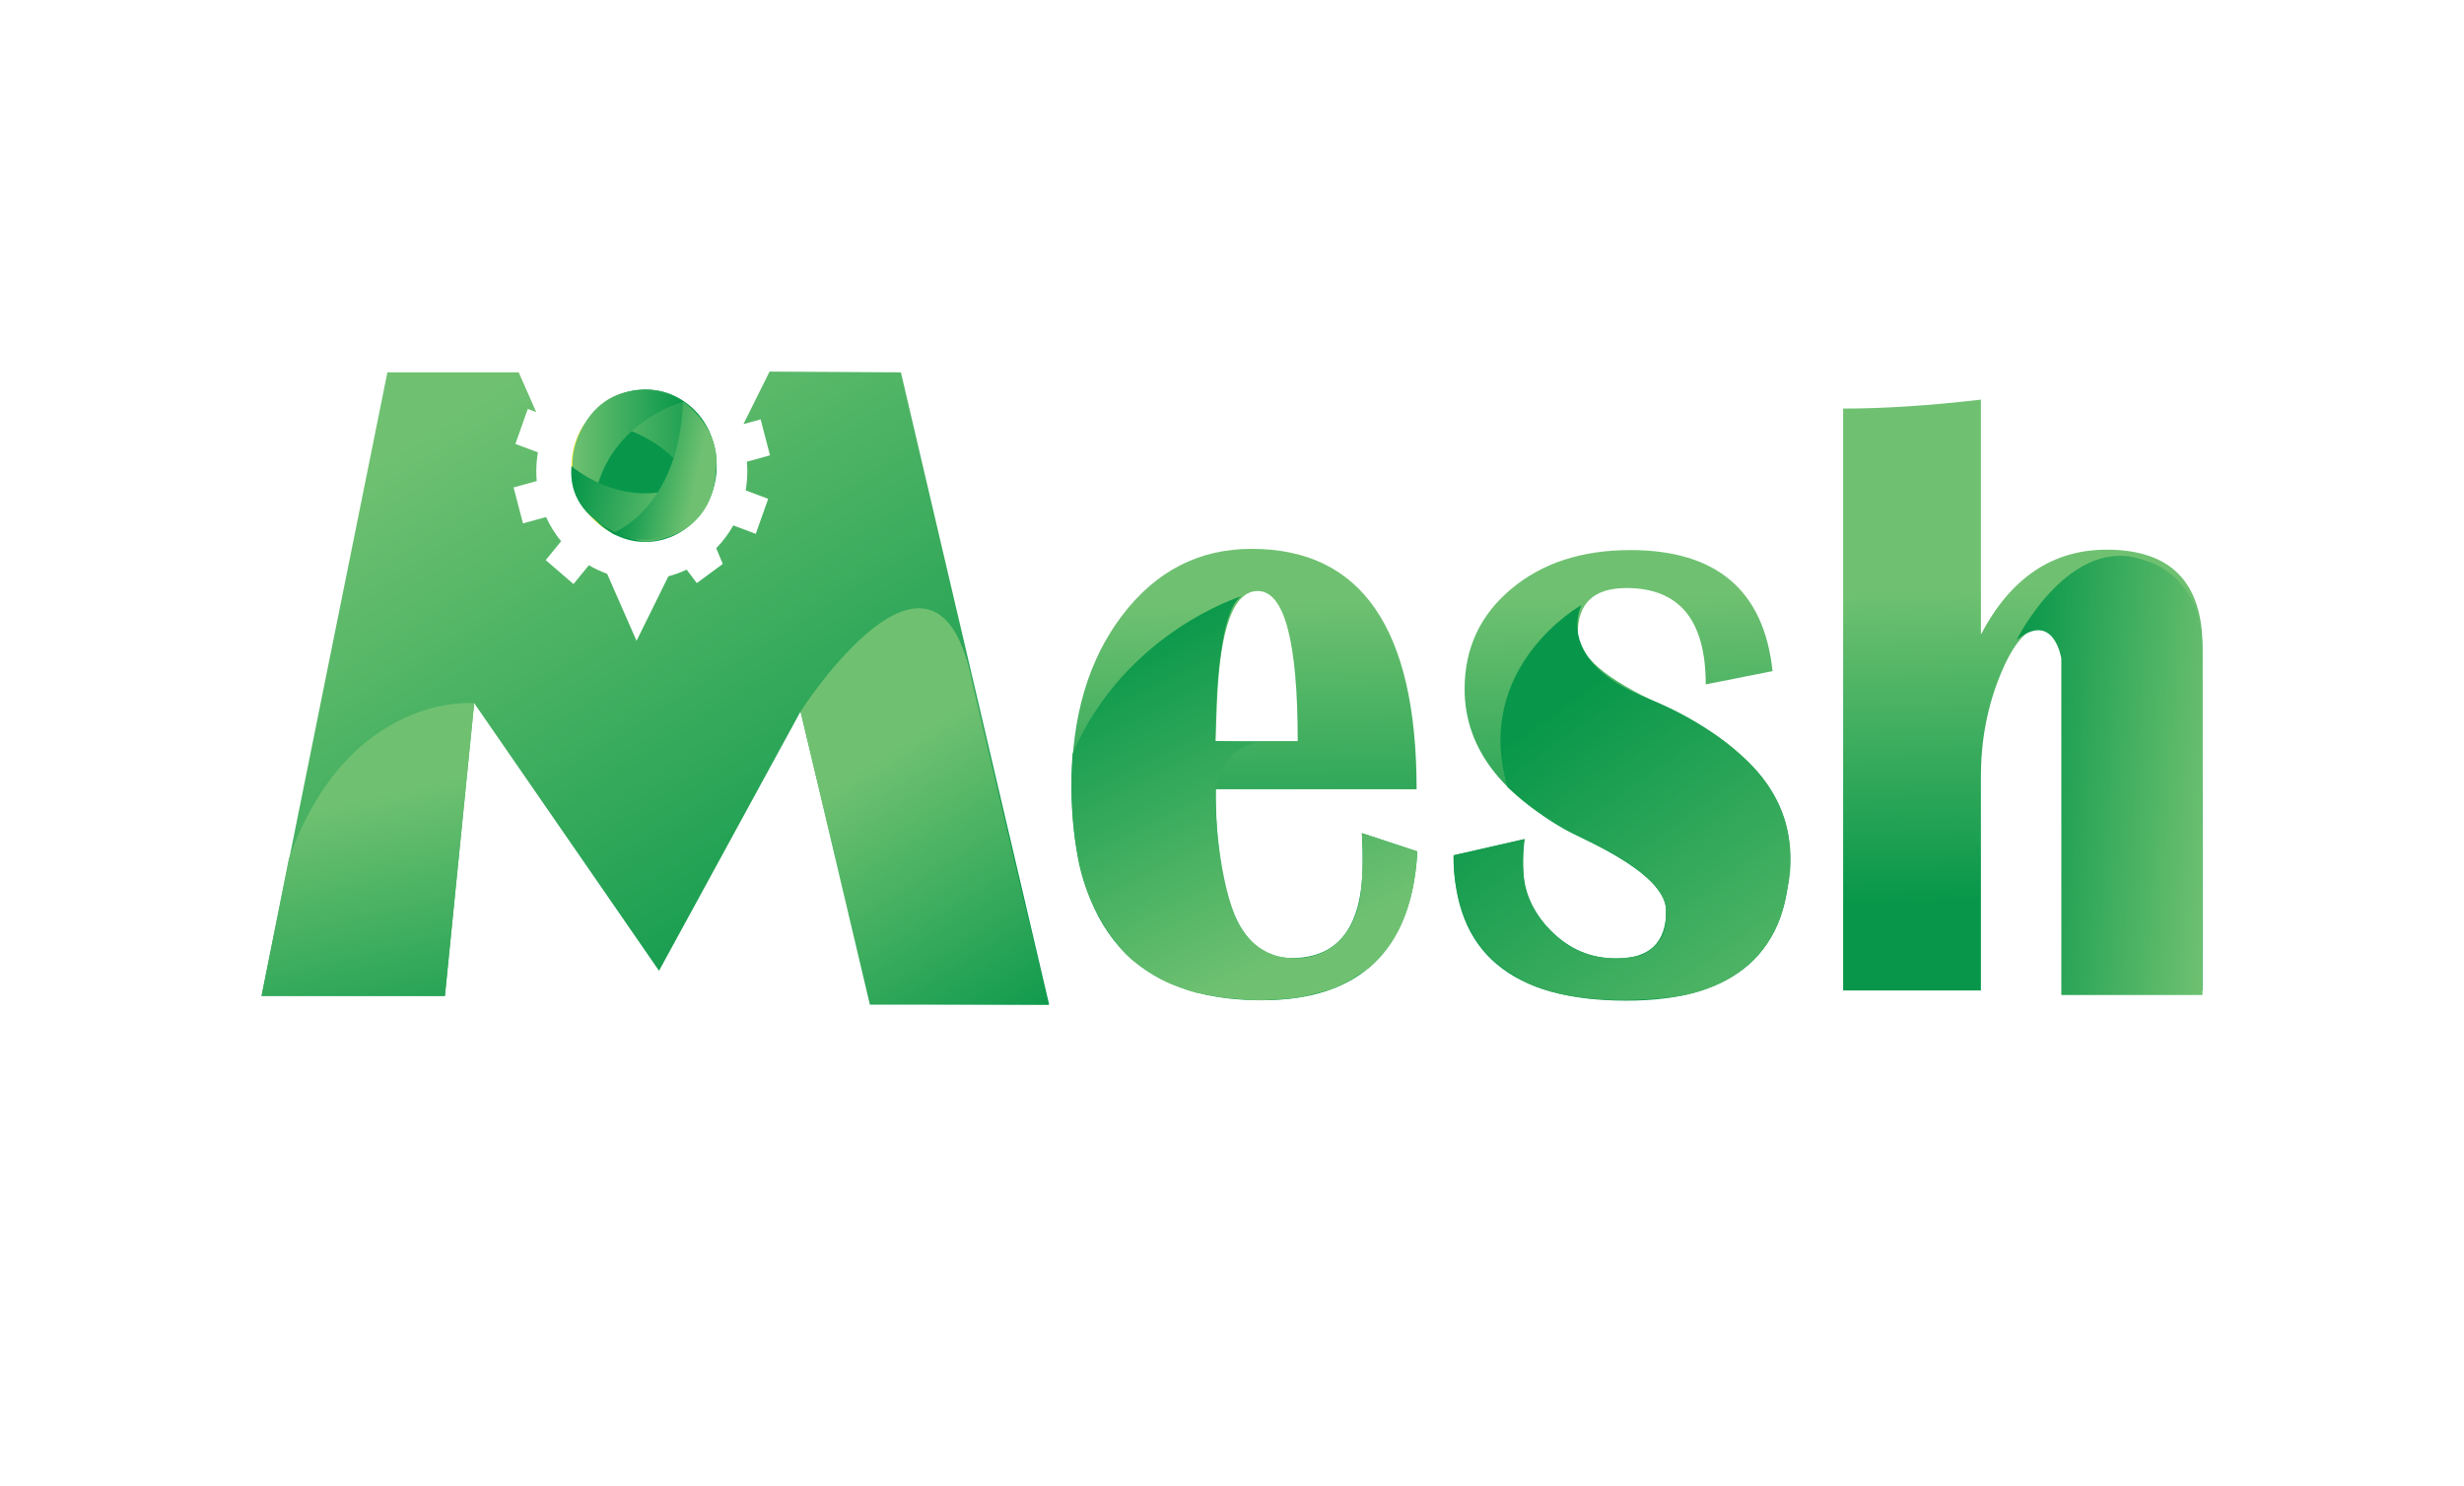 <svg width="179" height="108" viewBox="0 0 179 108" fill="none" xmlns="http://www.w3.org/2000/svg">
<g filter="url(#filter0_d_427_276)">
<rect x="4" width="171" height="100" rx="28" fill="white"/>
</g>
<path d="M133.897 71.964V29.687C136.858 29.687 140.195 29.47 143.906 29.036V46.102C146.062 41.994 149.106 39.939 153.037 39.939C157.68 39.939 160.002 42.292 160.002 46.999V71.964H149.993V48.239C149.993 46.443 149.462 45.546 148.402 45.546C147.304 45.546 146.281 46.696 145.331 48.998C144.38 51.302 143.906 53.773 143.906 56.417V71.966H133.897V71.964Z" fill="url(#paint0_linear_427_276)"/>
<path d="M146.496 46.501C146.496 46.501 150.448 38.569 155.939 40.773C155.939 40.773 160 41.689 160 47.332V72.296H149.748V47.851C149.748 47.851 149.212 44.326 146.496 46.501Z" fill="url(#paint1_linear_427_276)"/>
<path d="M128.769 48.765L123.916 49.726C123.916 45.059 121.996 42.727 118.157 42.727C115.8 42.727 114.621 43.821 114.621 46.01C114.621 47.62 116.649 49.354 120.708 51.212C126.923 54.083 130.031 57.727 130.031 62.146C130.031 69.186 126.074 72.707 118.159 72.707C109.786 72.707 105.601 69.186 105.601 62.146L110.756 60.969C110.684 61.651 110.648 62.291 110.648 62.889C110.648 64.706 111.32 66.285 112.663 67.628C114.005 68.97 115.593 69.642 117.42 69.642C119.833 69.642 121.039 68.486 121.039 66.172C121.039 64.624 119.093 62.909 115.2 61.031C109.331 58.181 106.398 54.526 106.398 50.067C106.398 47.114 107.521 44.694 109.771 42.804C112.02 40.913 114.907 39.969 118.435 39.969C124.702 39.971 128.147 42.901 128.769 48.765Z" fill="url(#paint2_linear_427_276)"/>
<path d="M114.876 43.967C114.876 43.967 106.944 48.429 109.517 57.188C109.517 57.188 112.33 59.791 114.743 60.782C117.154 61.774 118.923 63.137 118.923 63.137C118.923 63.137 121.013 64.666 121.013 66.03C121.013 67.393 121.094 68.344 119.326 69.376C119.326 69.376 116.23 70.327 113.738 68.549C111.246 66.771 110.763 64.375 110.763 64.375C110.763 64.375 110.465 62.062 110.755 60.967L105.6 62.144C105.6 62.144 105.255 68.342 110.119 70.945C110.119 70.945 113.052 73.341 121.253 72.474C121.253 72.474 128.809 72.061 129.814 64.665C129.814 64.665 131.501 59.128 126.398 54.831C126.398 54.831 124.066 52.476 119.684 50.742C115.303 49.008 113.924 46.364 114.876 43.967Z" fill="url(#paint3_linear_427_276)"/>
<path d="M98.936 60.536L102.966 61.868C102.546 69.075 98.78 72.678 91.67 72.678C82.458 72.678 77.851 67.486 77.851 57.099C77.851 52.06 79.076 47.931 81.525 44.71C83.974 41.489 87.109 39.879 90.929 39.879C98.918 39.879 102.911 45.701 102.911 57.347H88.325C88.325 65.525 90.162 69.612 93.837 69.612C97.273 69.612 98.992 67.301 98.992 62.675C98.992 62.053 98.973 61.341 98.936 60.536ZM88.297 53.846H94.274C94.274 46.578 93.306 42.944 91.368 42.944C89.614 42.944 88.626 45.638 88.407 51.028L88.297 53.846Z" fill="url(#paint4_linear_427_276)"/>
<path d="M90.222 43.306C90.222 43.306 81.741 45.909 77.923 54.751C77.844 55.729 77.807 56.808 77.842 57.974C77.899 59.82 78.125 61.461 78.404 62.849C78.512 63.324 78.631 63.738 78.745 64.09C78.926 64.648 79.098 65.062 79.167 65.225C79.293 65.523 79.398 65.739 79.49 65.927C79.684 66.329 79.889 66.752 80.193 67.249C80.391 67.573 80.674 67.998 81.056 68.469C81.234 68.71 81.486 69.023 81.82 69.357C82.19 69.726 82.502 69.959 82.804 70.184C83.266 70.529 83.674 70.781 83.969 70.948C84.412 71.202 84.762 71.361 84.853 71.402C85.188 71.553 85.427 71.64 85.858 71.794C86.329 71.964 86.563 72.048 86.884 72.125C86.989 72.151 87.196 72.19 87.608 72.269C88.014 72.347 88.216 72.387 88.371 72.413C88.85 72.496 89.21 72.529 89.758 72.577C90.489 72.642 90.855 72.675 91.346 72.68C91.885 72.687 92.296 72.652 93.114 72.598C93.95 72.541 94.243 72.496 94.481 72.454C94.717 72.409 95.014 72.336 95.606 72.185C96.112 72.056 96.37 71.991 96.591 71.916C96.727 71.87 97.123 71.731 97.616 71.483C98.006 71.286 98.276 71.113 98.661 70.863C99.012 70.635 99.3 70.433 99.505 70.284C99.877 69.955 100.279 69.546 100.67 69.044C101.603 67.849 102.072 66.638 102.318 65.78C102.318 65.78 102.845 64.312 102.964 61.865L98.935 60.532C98.974 61.019 98.999 61.536 99.004 62.082C99.01 62.975 98.962 63.798 98.883 64.54C98.876 64.751 98.73 67.718 96.411 69.044C95.384 69.631 94.371 69.645 93.835 69.607C93.835 69.607 91.306 69.746 89.939 67.018C88.573 64.291 88.195 58.697 88.323 57.342C88.323 57.342 88.693 54.294 91.466 53.963L88.295 53.843C88.297 53.846 88.213 44.463 90.222 43.306Z" fill="url(#paint5_linear_427_276)"/>
<path d="M42.473 30.771C41.871 31.646 41.516 32.713 41.516 33.866C41.516 36.837 43.859 39.245 46.749 39.245C49.639 39.245 51.982 36.837 51.982 33.866C51.982 32.689 51.609 31.603 50.986 30.716L46.77 37.998L42.473 30.771Z" fill="url(#paint6_linear_427_276)"/>
<path d="M46.883 39.379C49.746 39.379 52.066 36.898 52.066 33.838C52.066 30.779 49.746 28.298 46.883 28.298C44.021 28.298 41.701 30.779 41.701 33.838C41.701 36.898 44.021 39.379 46.883 39.379Z" fill="#08974A"/>
<path d="M51.489 31.281C50.913 30.031 49.857 29.052 48.509 28.569C46.375 27.805 44.45 28.942 43.04 30.579C43.04 30.579 49.743 31.211 50.896 37C50.882 36.926 51.398 36.265 51.447 36.162C51.856 35.339 51.978 34.359 51.968 33.446C51.961 32.672 51.792 31.939 51.489 31.281Z" fill="url(#paint7_linear_427_276)"/>
<path d="M49.619 29.201C49.619 29.201 43.345 30.865 43.042 37.522C43.042 37.522 40.184 34.525 42.473 30.771C44.762 27.017 49.112 28.577 49.619 29.201Z" fill="url(#paint8_linear_427_276)"/>
<path d="M41.516 33.866C41.516 33.866 46.359 38.149 51.663 34.119C51.77 34.039 51.877 33.955 51.983 33.866C51.983 33.866 52.447 38.74 46.885 39.379C46.883 39.379 41.105 38.425 41.516 33.866Z" fill="url(#paint9_linear_427_276)"/>
<path d="M44.459 38.769C44.459 38.769 49.316 37.002 49.619 29.201C49.619 29.201 53.869 32.009 51.137 36.481C51.136 36.481 49.719 40.538 44.459 38.769Z" fill="url(#paint10_linear_427_276)"/>
<path d="M65.446 27.055C62.266 27.036 59.086 27.019 55.906 27C55.274 28.272 54.639 29.543 54.007 30.816L55.257 30.471L55.937 33.085L54.257 33.547C54.278 33.778 54.288 34.013 54.288 34.249C54.288 34.722 54.247 35.184 54.171 35.633L55.805 36.245L54.905 38.788L53.271 38.176C52.93 38.784 52.513 39.341 52.033 39.832C52.192 40.213 52.349 40.593 52.508 40.975C51.878 41.439 51.249 41.903 50.62 42.367C50.372 42.04 50.126 41.713 49.879 41.387C49.457 41.591 49.014 41.754 48.554 41.876C48.35 42.29 48.145 42.703 47.942 43.117C47.83 43.345 47.716 43.573 47.604 43.802C47.151 44.722 46.696 45.643 46.242 46.563L44.107 41.692C43.643 41.526 43.199 41.317 42.78 41.067L41.661 42.437L39.645 40.697L40.763 39.327C40.327 38.796 39.958 38.205 39.67 37.567L37.992 38.029L37.311 35.416L38.991 34.953C38.971 34.722 38.96 34.487 38.96 34.251C38.96 33.778 39.002 33.316 39.078 32.867L37.442 32.256L38.342 29.713L38.952 29.941C38.529 28.978 38.105 28.016 37.683 27.055C34.503 27.055 31.323 27.055 28.143 27.055C25.096 42.158 22.049 57.263 19 72.366C23.44 72.366 27.881 72.366 32.321 72.366C33.03 65.275 33.74 58.183 34.448 51.091C37.571 55.614 40.693 60.135 43.816 64.658C45.169 66.619 46.522 68.578 47.876 70.539C48.874 68.708 49.874 66.879 50.872 65.049C52.023 62.939 53.175 60.829 54.326 58.719C55.603 56.378 56.88 54.038 58.157 51.697C59.855 58.78 61.551 65.862 63.249 72.945C67.571 72.964 71.896 72.981 76.218 73C72.626 57.684 69.036 42.37 65.446 27.055Z" fill="url(#paint11_linear_427_276)"/>
<path d="M58.157 51.696C58.157 51.696 68.042 36.257 70.655 49.683C72.492 57.455 74.328 65.227 76.165 73C71.842 73 67.518 73 63.195 73C61.515 65.898 59.836 58.798 58.157 51.696Z" fill="url(#paint12_linear_427_276)"/>
<path d="M34.448 51.091C34.448 51.091 25.32 50.247 20.979 62.421L19 72.366H32.321L34.448 51.091Z" fill="url(#paint13_linear_427_276)"/>
<defs>
<filter id="filter0_d_427_276" x="0" y="0" width="179" height="108" filterUnits="userSpaceOnUse" color-interpolation-filters="sRGB">
<feFlood flood-opacity="0" result="BackgroundImageFix"/>
<feColorMatrix in="SourceAlpha" type="matrix" values="0 0 0 0 0 0 0 0 0 0 0 0 0 0 0 0 0 0 127 0" result="hardAlpha"/>
<feOffset dy="4"/>
<feGaussianBlur stdDeviation="2"/>
<feComposite in2="hardAlpha" operator="out"/>
<feColorMatrix type="matrix" values="0 0 0 0 0.063 0 0 0 0 0.517 0 0 0 0 0.011 0 0 0 1 0"/>
<feBlend mode="normal" in2="BackgroundImageFix" result="effect1_dropShadow_427_276"/>
<feBlend mode="normal" in="SourceGraphic" in2="effect1_dropShadow_427_276" result="shape"/>
</filter>
<linearGradient id="paint0_linear_427_276" x1="146.62" y1="42.637" x2="147.058" y2="65.328" gradientUnits="userSpaceOnUse">
<stop stop-color="#6FC171"/>
<stop offset="1" stop-color="#08974A"/>
</linearGradient>
<linearGradient id="paint1_linear_427_276" x1="161.03" y1="56.941" x2="145.863" y2="55.924" gradientUnits="userSpaceOnUse">
<stop stop-color="#6FC171"/>
<stop offset="1" stop-color="#08974A"/>
</linearGradient>
<linearGradient id="paint2_linear_427_276" x1="117.444" y1="43.22" x2="117.882" y2="65.917" gradientUnits="userSpaceOnUse">
<stop stop-color="#6FC171"/>
<stop offset="1" stop-color="#08974A"/>
</linearGradient>
<linearGradient id="paint3_linear_427_276" x1="131.327" y1="81.279" x2="111.052" y2="52.976" gradientUnits="userSpaceOnUse">
<stop stop-color="#6FC171"/>
<stop offset="1" stop-color="#08974A"/>
</linearGradient>
<linearGradient id="paint4_linear_427_276" x1="90.12" y1="43.766" x2="90.558" y2="66.462" gradientUnits="userSpaceOnUse">
<stop stop-color="#6FC171"/>
<stop offset="1" stop-color="#08974A"/>
</linearGradient>
<linearGradient id="paint5_linear_427_276" x1="94.043" y1="69.421" x2="82.223" y2="45.961" gradientUnits="userSpaceOnUse">
<stop stop-color="#6FC171"/>
<stop offset="1" stop-color="#08974A"/>
</linearGradient>
<linearGradient id="paint6_linear_427_276" x1="41.516" y1="34.98" x2="51.983" y2="34.98" gradientUnits="userSpaceOnUse">
<stop stop-color="#F8EB32"/>
<stop offset="1" stop-color="#FEDD10"/>
</linearGradient>
<linearGradient id="paint7_linear_427_276" x1="43.041" y1="32.663" x2="51.97" y2="32.663" gradientUnits="userSpaceOnUse">
<stop stop-color="#6FC171"/>
<stop offset="1" stop-color="#08974A"/>
</linearGradient>
<linearGradient id="paint8_linear_427_276" x1="41.584" y1="32.932" x2="49.618" y2="32.932" gradientUnits="userSpaceOnUse">
<stop stop-color="#6FC171"/>
<stop offset="1" stop-color="#08974A"/>
</linearGradient>
<linearGradient id="paint9_linear_427_276" x1="49.567" y1="36.65" x2="41.773" y2="35.02" gradientUnits="userSpaceOnUse">
<stop stop-color="#6FC171"/>
<stop offset="1" stop-color="#08974A"/>
</linearGradient>
<linearGradient id="paint10_linear_427_276" x1="50.644" y1="34.766" x2="45.815" y2="33.756" gradientUnits="userSpaceOnUse">
<stop stop-color="#6FC171"/>
<stop offset="1" stop-color="#08974A"/>
</linearGradient>
<linearGradient id="paint11_linear_427_276" x1="30.644" y1="31.387" x2="57.777" y2="74.876" gradientUnits="userSpaceOnUse">
<stop stop-color="#6FC171"/>
<stop offset="1" stop-color="#08974A"/>
</linearGradient>
<linearGradient id="paint12_linear_427_276" x1="63.56" y1="55.15" x2="76.195" y2="75.402" gradientUnits="userSpaceOnUse">
<stop stop-color="#6FC171"/>
<stop offset="1" stop-color="#08974A"/>
</linearGradient>
<linearGradient id="paint13_linear_427_276" x1="25.896" y1="58.063" x2="30.715" y2="79.667" gradientUnits="userSpaceOnUse">
<stop stop-color="#6FC171"/>
<stop offset="1" stop-color="#08974A"/>
</linearGradient>
</defs>
</svg>
